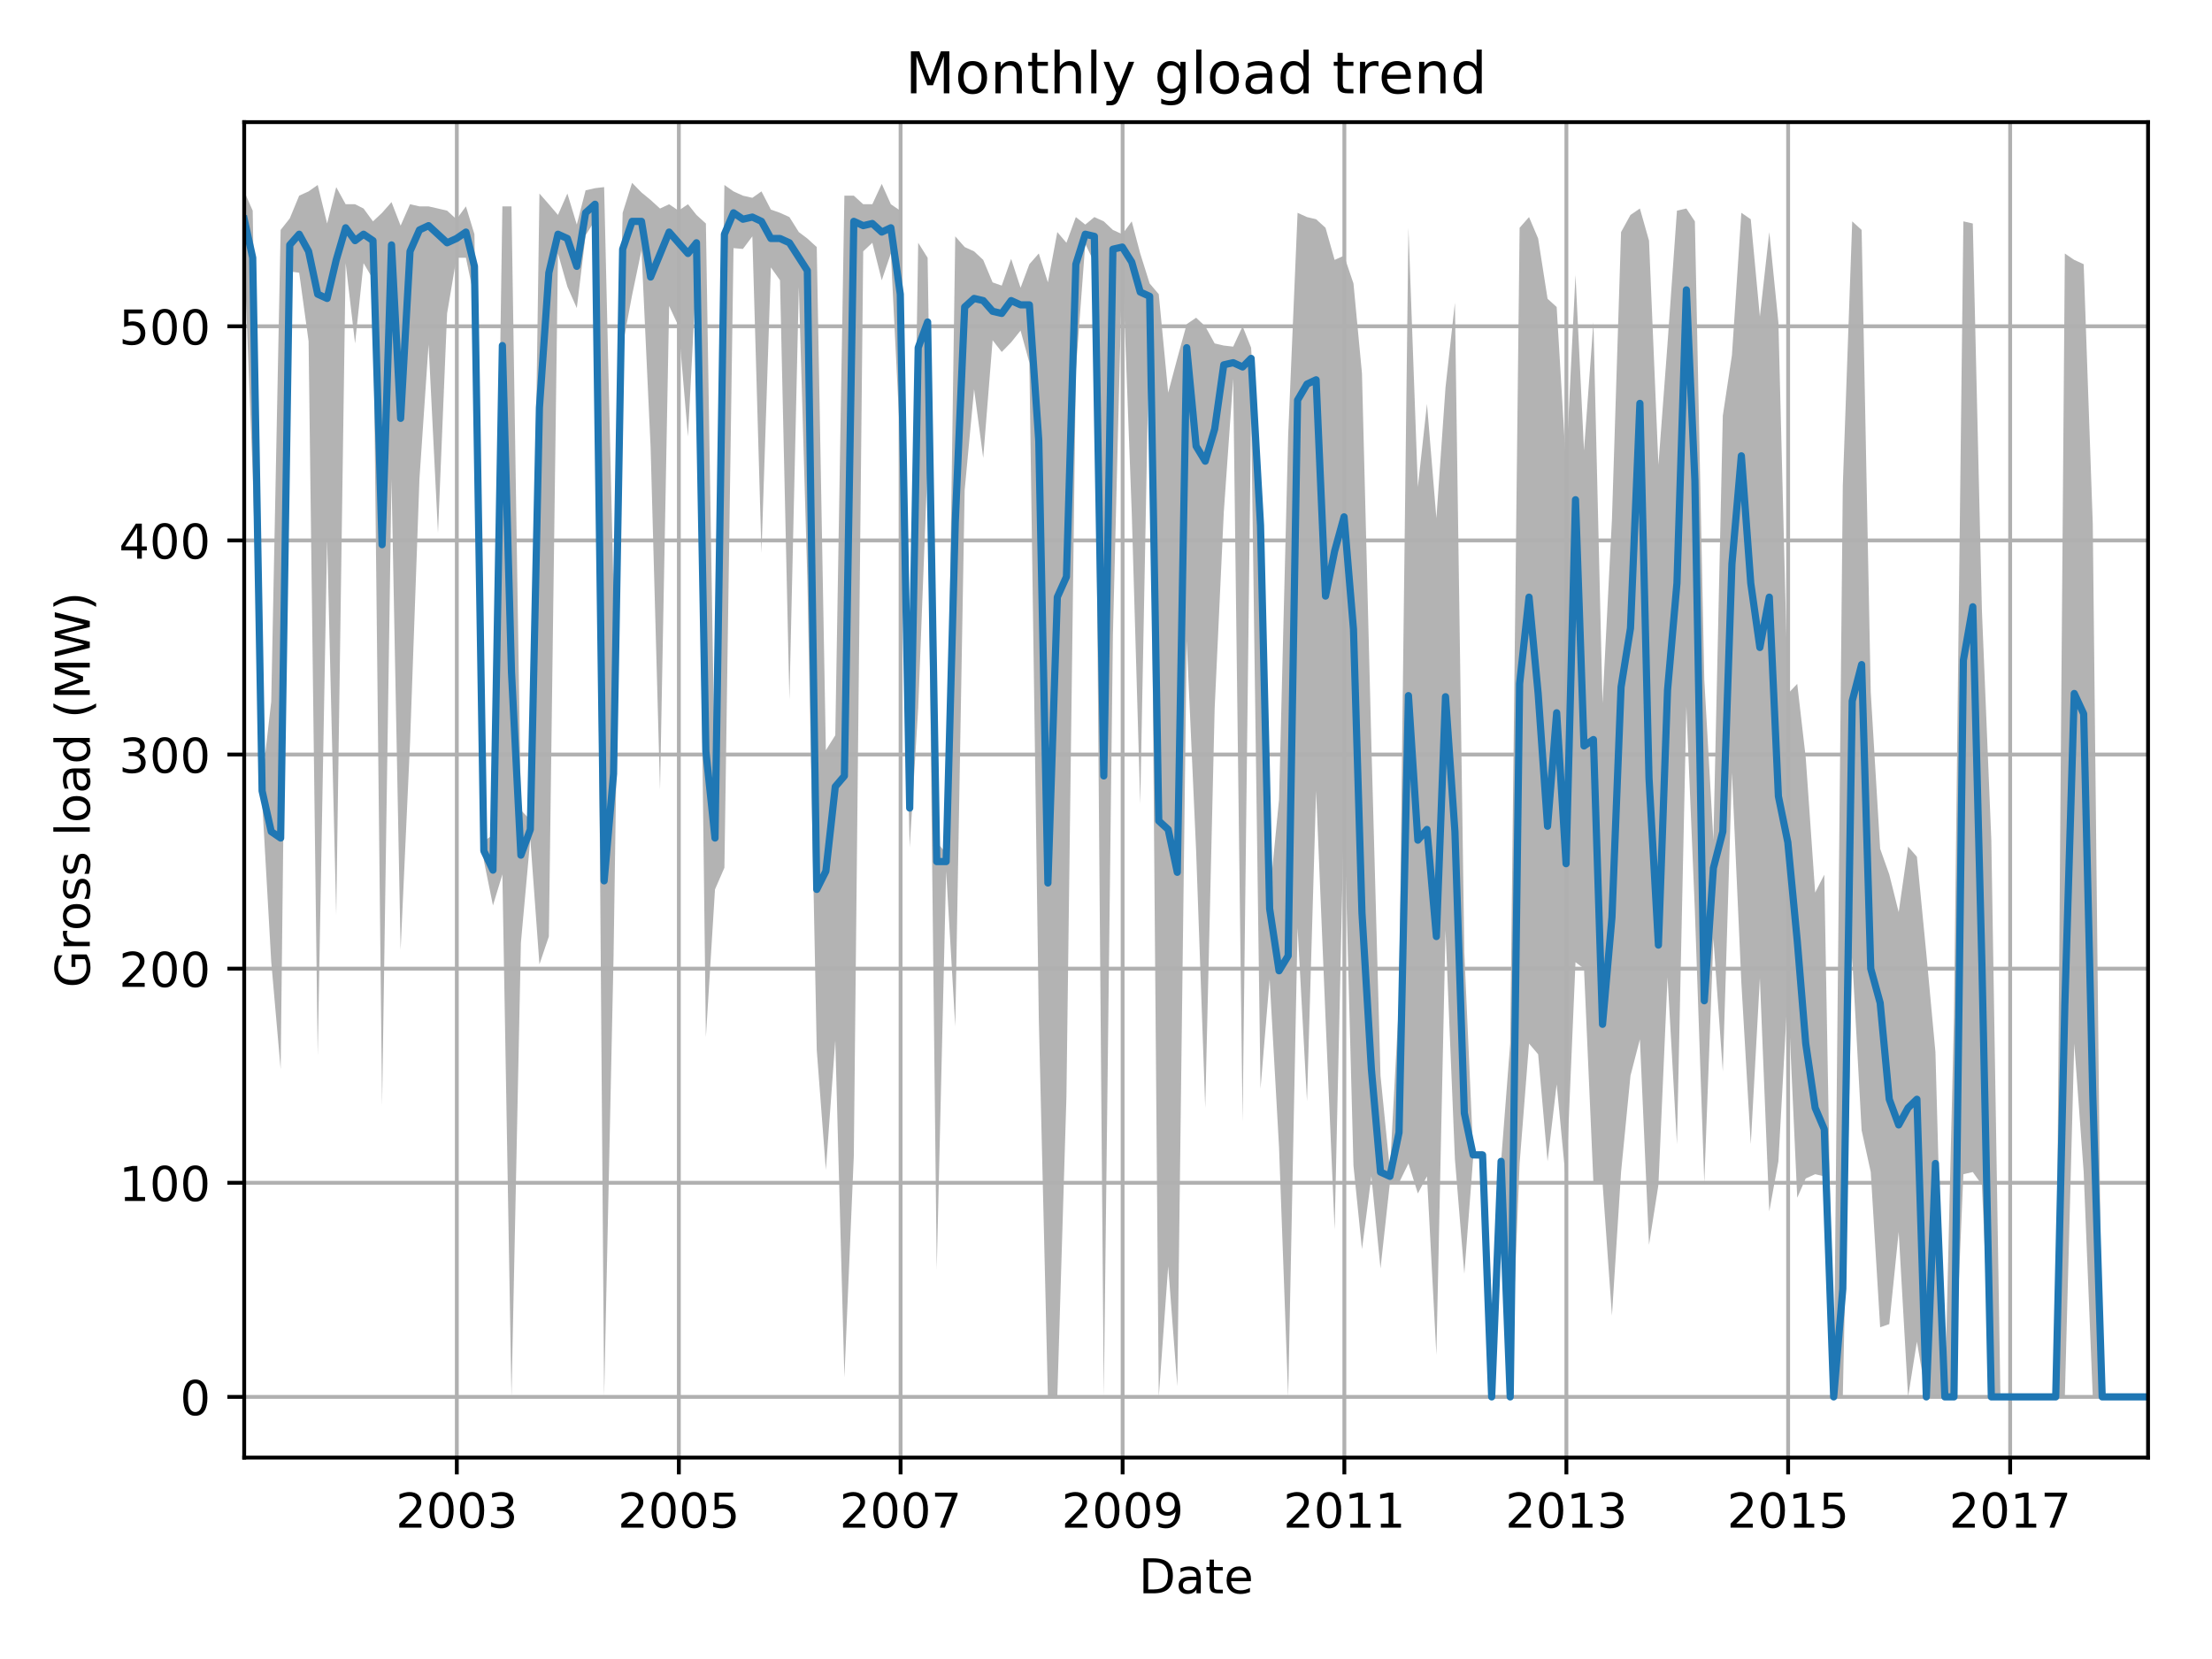 <?xml version="1.0" encoding="utf-8" standalone="no"?>
<!DOCTYPE svg PUBLIC "-//W3C//DTD SVG 1.1//EN"
  "http://www.w3.org/Graphics/SVG/1.1/DTD/svg11.dtd">
<!-- Created with matplotlib (http://matplotlib.org/) -->
<svg height="345.6pt" version="1.1" viewBox="0 0 460.8 345.6" width="460.8pt" xmlns="http://www.w3.org/2000/svg" xmlns:xlink="http://www.w3.org/1999/xlink">
 <defs>
  <style type="text/css">
*{stroke-linecap:butt;stroke-linejoin:round;}
  </style>
 </defs>
 <g id="figure_1">
  <g id="patch_1">
   <path d="M 0 345.6 
L 460.8 345.6 
L 460.8 0 
L 0 0 
z
" style="fill:none;"/>
  </g>
  <g id="axes_1">
   <g id="patch_2">
    <path d="M 50.87 303.64 
L 447.48 303.64 
L 447.48 25.44 
L 50.87 25.44 
z
" style="fill:none;"/>
   </g>
   <g id="PolyCollection_1">
    <path clip-path="url(#pc9d90a4bd7)" d="M 50.87 39.87 
L 50.87 53.028 
L 52.642 98.692 
L 54.603 166.77 
L 56.502 200.335 
L 58.463 222.749 
L 60.361 56.541 
L 62.323 56.819 
L 64.284 71.093 
L 66.183 219.85 
L 68.144 112.352 
L 70.042 190.634 
L 72.004 54.812 
L 73.966 71.539 
L 75.737 54.812 
L 77.699 58.158 
L 79.597 230.332 
L 81.559 99.863 
L 83.457 197.882 
L 85.418 154.727 
L 87.38 99.752 
L 89.278 71.762 
L 91.24 111.014 
L 93.138 65.294 
L 95.099 53.697 
L 97.061 53.697 
L 98.833 62.172 
L 100.794 179.26 
L 102.693 188.627 
L 104.654 182.159 
L 106.552 290.995 
L 108.514 196.377 
L 110.475 174.799 
L 112.374 200.893 
L 114.335 195.094 
L 116.233 52.805 
L 118.195 59.719 
L 120.157 64.179 
L 121.992 49.014 
L 123.953 45.891 
L 125.851 290.995 
L 127.813 199.332 
L 129.711 71.985 
L 131.673 61.503 
L 133.634 52.136 
L 135.532 93.172 
L 137.494 164.54 
L 139.392 63.733 
L 141.354 67.971 
L 143.315 90.942 
L 145.087 56.596 
L 147.049 216.059 
L 148.947 185.281 
L 150.908 180.765 
L 152.807 51.69 
L 154.768 51.857 
L 156.73 49.237 
L 158.628 115.196 
L 160.589 55.704 
L 162.488 58.381 
L 164.449 145.75 
L 166.411 59.719 
L 168.183 120.604 
L 170.144 218.735 
L 172.042 243.713 
L 174.004 216.728 
L 175.902 286.924 
L 177.864 240.814 
L 179.825 52.359 
L 181.723 50.575 
L 183.685 58.381 
L 185.583 52.805 
L 187.545 92.225 
L 189.506 176.528 
L 191.278 147.534 
L 193.24 96.518 
L 195.138 264.455 
L 197.099 181.49 
L 198.998 213.828 
L 200.959 102.093 
L 202.921 81.073 
L 204.819 95.403 
L 206.781 70.87 
L 208.679 73.323 
L 210.64 71.316 
L 212.602 68.863 
L 214.437 75.553 
L 216.398 212.044 
L 218.297 290.995 
L 220.258 290.995 
L 222.156 228.548 
L 224.118 77.115 
L 226.079 50.798 
L 227.978 54.756 
L 229.939 290.995 
L 231.838 132.369 
L 233.799 54.143 
L 235.761 106.777 
L 237.532 167.439 
L 239.494 65.071 
L 241.392 290.995 
L 243.354 263.786 
L 245.252 288.764 
L 247.213 133.484 
L 249.175 177.252 
L 251.073 230.778 
L 253.035 147.59 
L 254.933 106.777 
L 256.895 78.899 
L 258.856 233.677 
L 260.628 85.534 
L 262.589 226.764 
L 264.488 204.015 
L 266.449 239.03 
L 268.347 290.995 
L 270.309 193.254 
L 272.271 229.384 
L 274.169 164.763 
L 276.13 212.044 
L 278.029 256.147 
L 279.99 168.554 
L 281.952 242.821 
L 283.723 260.217 
L 285.685 245.052 
L 287.583 264.232 
L 289.545 246.39 
L 291.443 246.39 
L 293.404 242.375 
L 295.366 248.62 
L 297.264 245.052 
L 299.226 282.241 
L 301.124 193.756 
L 303.086 241.483 
L 305.047 265.347 
L 306.882 241.26 
L 308.844 241.427 
L 310.742 290.995 
L 312.703 241.929 
L 314.602 290.995 
L 316.563 242.375 
L 318.525 217.397 
L 320.423 219.627 
L 322.385 241.929 
L 324.283 225.872 
L 326.244 246.39 
L 328.206 200.447 
L 329.978 201.785 
L 331.939 246.39 
L 333.837 246.39 
L 335.799 274.045 
L 337.697 244.16 
L 339.659 224.087 
L 341.62 216.505 
L 343.519 259.325 
L 345.48 246.836 
L 347.378 203.569 
L 349.34 238.361 
L 351.301 147.2 
L 353.073 189.742 
L 355.035 246.39 
L 356.933 195.54 
L 358.894 223.195 
L 360.793 160.972 
L 362.754 204.684 
L 364.716 238.361 
L 366.614 203.792 
L 368.576 252.356 
L 370.474 241.929 
L 372.435 206.413 
L 374.397 249.512 
L 376.169 245.498 
L 378.13 244.606 
L 380.028 245.052 
L 381.99 290.995 
L 383.888 290.995 
L 385.85 199.555 
L 387.811 235.462 
L 389.71 244.16 
L 391.671 276.498 
L 393.569 275.829 
L 395.531 256.649 
L 397.492 290.995 
L 399.327 279.509 
L 401.289 290.995 
L 403.187 290.995 
L 405.149 290.995 
L 407.047 290.995 
L 409.009 244.606 
L 410.97 244.16 
L 412.868 246.836 
L 414.83 290.995 
L 416.728 290.995 
L 418.69 290.995 
L 420.651 290.995 
L 422.423 290.995 
L 424.384 290.995 
L 426.283 290.995 
L 428.244 290.995 
L 430.143 290.995 
L 432.104 217.397 
L 434.066 244.16 
L 435.964 290.995 
L 437.925 290.995 
L 439.824 290.995 
L 441.785 290.995 
L 443.747 290.995 
L 445.518 290.995 
L 447.48 290.995 
L 447.48 290.995 
L 447.48 290.995 
L 445.518 290.995 
L 443.747 290.995 
L 441.785 290.995 
L 439.824 290.995 
L 437.925 290.995 
L 435.964 109.174 
L 434.066 55.035 
L 432.104 54.143 
L 430.143 52.805 
L 428.244 290.995 
L 426.283 290.995 
L 424.384 290.995 
L 422.423 290.995 
L 420.651 290.995 
L 418.69 290.995 
L 416.728 290.995 
L 414.83 175.022 
L 412.868 127.128 
L 410.97 46.56 
L 409.009 46.114 
L 407.047 212.044 
L 405.149 290.995 
L 403.187 219.181 
L 401.289 198.663 
L 399.327 178.479 
L 397.492 176.36 
L 395.531 190.02 
L 393.569 182.159 
L 391.671 176.806 
L 389.71 144.245 
L 387.811 47.899 
L 385.85 46.114 
L 383.888 101.201 
L 381.99 290.995 
L 380.028 182.215 
L 378.13 185.95 
L 376.169 157.849 
L 374.397 142.461 
L 372.435 144.524 
L 370.474 67.19 
L 368.576 48.345 
L 366.614 65.963 
L 364.716 45.668 
L 362.754 44.33 
L 360.793 73.992 
L 358.894 86.593 
L 356.933 175.022 
L 355.035 141.569 
L 353.073 46.114 
L 351.301 43.438 
L 349.34 43.884 
L 347.378 71.539 
L 345.48 96.852 
L 343.519 50.129 
L 341.62 43.438 
L 339.659 44.776 
L 337.697 48.345 
L 335.799 108.115 
L 333.837 146.475 
L 331.939 67.079 
L 329.978 93.841 
L 328.206 57.266 
L 326.244 96.964 
L 324.283 63.956 
L 322.385 62.228 
L 320.423 49.683 
L 318.525 45.222 
L 316.563 47.452 
L 314.602 217.397 
L 312.703 241.929 
L 310.742 290.995 
L 308.844 239.755 
L 306.882 239.922 
L 305.047 198.44 
L 303.086 63.064 
L 301.124 80.739 
L 299.226 107.948 
L 297.264 84.14 
L 295.366 101.424 
L 293.404 47.452 
L 291.443 208.476 
L 289.545 243.713 
L 287.583 224.087 
L 285.685 155.173 
L 283.723 77.784 
L 281.952 59.05 
L 279.99 53.251 
L 278.029 54.143 
L 276.13 47.452 
L 274.169 45.668 
L 272.271 45.222 
L 270.309 44.33 
L 268.347 90.719 
L 266.449 166.547 
L 264.488 186.619 
L 262.589 103.654 
L 260.628 72.431 
L 258.856 67.971 
L 256.895 72.208 
L 254.933 71.985 
L 253.035 71.539 
L 251.073 67.971 
L 249.175 66.186 
L 247.213 67.525 
L 245.252 74.661 
L 243.354 81.798 
L 241.392 61.28 
L 239.494 59.05 
L 237.532 52.805 
L 235.761 46.114 
L 233.799 48.791 
L 231.838 47.899 
L 229.939 46.114 
L 227.978 45.222 
L 226.079 46.783 
L 224.118 45.222 
L 222.156 50.575 
L 220.258 48.345 
L 218.297 58.827 
L 216.398 52.805 
L 214.437 55.035 
L 212.602 59.942 
L 210.64 53.92 
L 208.679 59.496 
L 206.781 58.827 
L 204.819 54.143 
L 202.921 52.359 
L 200.959 51.467 
L 198.998 49.237 
L 197.099 177.698 
L 195.138 175.468 
L 193.24 53.697 
L 191.278 50.575 
L 189.506 160.135 
L 187.545 43.884 
L 185.583 42.546 
L 183.685 38.308 
L 181.723 42.546 
L 179.825 42.546 
L 177.864 40.762 
L 175.902 40.762 
L 174.004 153.166 
L 172.042 156.288 
L 170.144 51.467 
L 168.183 49.683 
L 166.411 48.345 
L 164.449 45.222 
L 162.488 44.33 
L 160.589 43.661 
L 158.628 39.87 
L 156.73 41.208 
L 154.768 40.762 
L 152.807 39.87 
L 150.908 38.532 
L 148.947 163.871 
L 147.049 46.56 
L 145.087 44.776 
L 143.315 42.546 
L 141.354 43.884 
L 139.392 42.546 
L 137.494 43.438 
L 135.532 41.654 
L 133.634 40.093 
L 131.673 38.085 
L 129.711 44.33 
L 127.813 123.058 
L 125.851 38.978 
L 123.953 39.201 
L 121.992 39.647 
L 120.157 46.783 
L 118.195 40.316 
L 116.233 44.776 
L 114.335 42.546 
L 112.374 40.316 
L 110.475 170.785 
L 108.514 168.777 
L 106.552 42.992 
L 104.654 42.992 
L 102.693 173.907 
L 100.794 175.245 
L 98.833 48.791 
L 97.061 42.992 
L 95.099 45.668 
L 93.138 43.884 
L 91.24 43.438 
L 89.278 42.992 
L 87.38 42.992 
L 85.418 42.546 
L 83.457 47.006 
L 81.559 42.1 
L 79.597 44.33 
L 77.699 46.114 
L 75.737 43.438 
L 73.966 42.546 
L 72.004 42.546 
L 70.042 38.978 
L 68.144 46.56 
L 66.183 38.532 
L 64.284 39.87 
L 62.323 40.762 
L 60.361 45.501 
L 58.463 47.899 
L 56.502 146.141 
L 54.603 162.756 
L 52.642 43.884 
L 50.87 39.87 
z
" style="fill:#808080;fill-opacity:0.6;"/>
   </g>
   <g id="matplotlib.axis_1">
    <g id="xtick_1">
     <g id="line2d_1">
      <path clip-path="url(#pc9d90a4bd7)" d="M 95.163 303.64 
L 95.163 25.44 
" style="fill:none;stroke:#b0b0b0;stroke-linecap:square;stroke-width:0.8;"/>
     </g>
     <g id="line2d_2">
      <defs>
       <path d="M 0 0 
L 0 3.5 
" id="ma00756e752" style="stroke:#000000;stroke-width:0.8;"/>
      </defs>
      <g>
       <use style="stroke:#000000;stroke-width:0.8;" x="95.163" xlink:href="#ma00756e752" y="303.64"/>
      </g>
     </g>
     <g id="text_1">
      <!-- 2003 -->
      <defs>
       <path d="M 19.188 8.297 
L 53.609 8.297 
L 53.609 0 
L 7.328 0 
L 7.328 8.297 
Q 12.938 14.109 22.625 23.891 
Q 32.328 33.688 34.812 36.531 
Q 39.547 41.844 41.422 45.531 
Q 43.312 49.219 43.312 52.781 
Q 43.312 58.594 39.234 62.25 
Q 35.156 65.922 28.609 65.922 
Q 23.969 65.922 18.812 64.312 
Q 13.672 62.703 7.812 59.422 
L 7.812 69.391 
Q 13.766 71.781 18.938 73 
Q 24.125 74.219 28.422 74.219 
Q 39.75 74.219 46.484 68.547 
Q 53.219 62.891 53.219 53.422 
Q 53.219 48.922 51.531 44.891 
Q 49.859 40.875 45.406 35.406 
Q 44.188 33.984 37.641 27.219 
Q 31.109 20.453 19.188 8.297 
z
" id="DejaVuSans-32"/>
       <path d="M 31.781 66.406 
Q 24.172 66.406 20.328 58.906 
Q 16.5 51.422 16.5 36.375 
Q 16.5 21.391 20.328 13.891 
Q 24.172 6.391 31.781 6.391 
Q 39.453 6.391 43.281 13.891 
Q 47.125 21.391 47.125 36.375 
Q 47.125 51.422 43.281 58.906 
Q 39.453 66.406 31.781 66.406 
z
M 31.781 74.219 
Q 44.047 74.219 50.516 64.516 
Q 56.984 54.828 56.984 36.375 
Q 56.984 17.969 50.516 8.266 
Q 44.047 -1.422 31.781 -1.422 
Q 19.531 -1.422 13.062 8.266 
Q 6.594 17.969 6.594 36.375 
Q 6.594 54.828 13.062 64.516 
Q 19.531 74.219 31.781 74.219 
z
" id="DejaVuSans-30"/>
       <path d="M 40.578 39.312 
Q 47.656 37.797 51.625 33 
Q 55.609 28.219 55.609 21.188 
Q 55.609 10.406 48.188 4.484 
Q 40.766 -1.422 27.094 -1.422 
Q 22.516 -1.422 17.656 -0.516 
Q 12.797 0.391 7.625 2.203 
L 7.625 11.719 
Q 11.719 9.328 16.594 8.109 
Q 21.484 6.891 26.812 6.891 
Q 36.078 6.891 40.938 10.547 
Q 45.797 14.203 45.797 21.188 
Q 45.797 27.641 41.281 31.266 
Q 36.766 34.906 28.719 34.906 
L 20.219 34.906 
L 20.219 43.016 
L 29.109 43.016 
Q 36.375 43.016 40.234 45.922 
Q 44.094 48.828 44.094 54.297 
Q 44.094 59.906 40.109 62.906 
Q 36.141 65.922 28.719 65.922 
Q 24.656 65.922 20.016 65.031 
Q 15.375 64.156 9.812 62.312 
L 9.812 71.094 
Q 15.438 72.656 20.344 73.438 
Q 25.25 74.219 29.594 74.219 
Q 40.828 74.219 47.359 69.109 
Q 53.906 64.016 53.906 55.328 
Q 53.906 49.266 50.438 45.094 
Q 46.969 40.922 40.578 39.312 
z
" id="DejaVuSans-33"/>
      </defs>
      <g transform="translate(82.438 318.238)scale(0.1 -0.1)">
       <use xlink:href="#DejaVuSans-32"/>
       <use x="63.623" xlink:href="#DejaVuSans-30"/>
       <use x="127.246" xlink:href="#DejaVuSans-30"/>
       <use x="190.869" xlink:href="#DejaVuSans-33"/>
      </g>
     </g>
    </g>
    <g id="xtick_2">
     <g id="line2d_3">
      <path clip-path="url(#pc9d90a4bd7)" d="M 141.417 303.64 
L 141.417 25.44 
" style="fill:none;stroke:#b0b0b0;stroke-linecap:square;stroke-width:0.8;"/>
     </g>
     <g id="line2d_4">
      <g>
       <use style="stroke:#000000;stroke-width:0.8;" x="141.417" xlink:href="#ma00756e752" y="303.64"/>
      </g>
     </g>
     <g id="text_2">
      <!-- 2005 -->
      <defs>
       <path d="M 10.797 72.906 
L 49.516 72.906 
L 49.516 64.594 
L 19.828 64.594 
L 19.828 46.734 
Q 21.969 47.469 24.109 47.828 
Q 26.266 48.188 28.422 48.188 
Q 40.625 48.188 47.75 41.5 
Q 54.891 34.812 54.891 23.391 
Q 54.891 11.625 47.562 5.094 
Q 40.234 -1.422 26.906 -1.422 
Q 22.312 -1.422 17.547 -0.641 
Q 12.797 0.141 7.719 1.703 
L 7.719 11.625 
Q 12.109 9.234 16.797 8.062 
Q 21.484 6.891 26.703 6.891 
Q 35.156 6.891 40.078 11.328 
Q 45.016 15.766 45.016 23.391 
Q 45.016 31 40.078 35.438 
Q 35.156 39.891 26.703 39.891 
Q 22.75 39.891 18.812 39.016 
Q 14.891 38.141 10.797 36.281 
z
" id="DejaVuSans-35"/>
      </defs>
      <g transform="translate(128.692 318.238)scale(0.1 -0.1)">
       <use xlink:href="#DejaVuSans-32"/>
       <use x="63.623" xlink:href="#DejaVuSans-30"/>
       <use x="127.246" xlink:href="#DejaVuSans-30"/>
       <use x="190.869" xlink:href="#DejaVuSans-35"/>
      </g>
     </g>
    </g>
    <g id="xtick_3">
     <g id="line2d_5">
      <path clip-path="url(#pc9d90a4bd7)" d="M 187.608 303.64 
L 187.608 25.44 
" style="fill:none;stroke:#b0b0b0;stroke-linecap:square;stroke-width:0.8;"/>
     </g>
     <g id="line2d_6">
      <g>
       <use style="stroke:#000000;stroke-width:0.8;" x="187.608" xlink:href="#ma00756e752" y="303.64"/>
      </g>
     </g>
     <g id="text_3">
      <!-- 2007 -->
      <defs>
       <path d="M 8.203 72.906 
L 55.078 72.906 
L 55.078 68.703 
L 28.609 0 
L 18.312 0 
L 43.219 64.594 
L 8.203 64.594 
z
" id="DejaVuSans-37"/>
      </defs>
      <g transform="translate(174.883 318.238)scale(0.1 -0.1)">
       <use xlink:href="#DejaVuSans-32"/>
       <use x="63.623" xlink:href="#DejaVuSans-30"/>
       <use x="127.246" xlink:href="#DejaVuSans-30"/>
       <use x="190.869" xlink:href="#DejaVuSans-37"/>
      </g>
     </g>
    </g>
    <g id="xtick_4">
     <g id="line2d_7">
      <path clip-path="url(#pc9d90a4bd7)" d="M 233.862 303.64 
L 233.862 25.44 
" style="fill:none;stroke:#b0b0b0;stroke-linecap:square;stroke-width:0.8;"/>
     </g>
     <g id="line2d_8">
      <g>
       <use style="stroke:#000000;stroke-width:0.8;" x="233.862" xlink:href="#ma00756e752" y="303.64"/>
      </g>
     </g>
     <g id="text_4">
      <!-- 2009 -->
      <defs>
       <path d="M 10.984 1.516 
L 10.984 10.5 
Q 14.703 8.734 18.5 7.812 
Q 22.312 6.891 25.984 6.891 
Q 35.75 6.891 40.891 13.453 
Q 46.047 20.016 46.781 33.406 
Q 43.953 29.203 39.594 26.953 
Q 35.25 24.703 29.984 24.703 
Q 19.047 24.703 12.672 31.312 
Q 6.297 37.938 6.297 49.422 
Q 6.297 60.641 12.938 67.422 
Q 19.578 74.219 30.609 74.219 
Q 43.266 74.219 49.922 64.516 
Q 56.594 54.828 56.594 36.375 
Q 56.594 19.141 48.406 8.859 
Q 40.234 -1.422 26.422 -1.422 
Q 22.703 -1.422 18.891 -0.688 
Q 15.094 0.047 10.984 1.516 
z
M 30.609 32.422 
Q 37.25 32.422 41.125 36.953 
Q 45.016 41.5 45.016 49.422 
Q 45.016 57.281 41.125 61.844 
Q 37.25 66.406 30.609 66.406 
Q 23.969 66.406 20.094 61.844 
Q 16.219 57.281 16.219 49.422 
Q 16.219 41.5 20.094 36.953 
Q 23.969 32.422 30.609 32.422 
z
" id="DejaVuSans-39"/>
      </defs>
      <g transform="translate(221.137 318.238)scale(0.1 -0.1)">
       <use xlink:href="#DejaVuSans-32"/>
       <use x="63.623" xlink:href="#DejaVuSans-30"/>
       <use x="127.246" xlink:href="#DejaVuSans-30"/>
       <use x="190.869" xlink:href="#DejaVuSans-39"/>
      </g>
     </g>
    </g>
    <g id="xtick_5">
     <g id="line2d_9">
      <path clip-path="url(#pc9d90a4bd7)" d="M 280.053 303.64 
L 280.053 25.44 
" style="fill:none;stroke:#b0b0b0;stroke-linecap:square;stroke-width:0.8;"/>
     </g>
     <g id="line2d_10">
      <g>
       <use style="stroke:#000000;stroke-width:0.8;" x="280.053" xlink:href="#ma00756e752" y="303.64"/>
      </g>
     </g>
     <g id="text_5">
      <!-- 2011 -->
      <defs>
       <path d="M 12.406 8.297 
L 28.516 8.297 
L 28.516 63.922 
L 10.984 60.406 
L 10.984 69.391 
L 28.422 72.906 
L 38.281 72.906 
L 38.281 8.297 
L 54.391 8.297 
L 54.391 0 
L 12.406 0 
z
" id="DejaVuSans-31"/>
      </defs>
      <g transform="translate(267.328 318.238)scale(0.1 -0.1)">
       <use xlink:href="#DejaVuSans-32"/>
       <use x="63.623" xlink:href="#DejaVuSans-30"/>
       <use x="127.246" xlink:href="#DejaVuSans-31"/>
       <use x="190.869" xlink:href="#DejaVuSans-31"/>
      </g>
     </g>
    </g>
    <g id="xtick_6">
     <g id="line2d_11">
      <path clip-path="url(#pc9d90a4bd7)" d="M 326.308 303.64 
L 326.308 25.44 
" style="fill:none;stroke:#b0b0b0;stroke-linecap:square;stroke-width:0.8;"/>
     </g>
     <g id="line2d_12">
      <g>
       <use style="stroke:#000000;stroke-width:0.8;" x="326.308" xlink:href="#ma00756e752" y="303.64"/>
      </g>
     </g>
     <g id="text_6">
      <!-- 2013 -->
      <g transform="translate(313.583 318.238)scale(0.1 -0.1)">
       <use xlink:href="#DejaVuSans-32"/>
       <use x="63.623" xlink:href="#DejaVuSans-30"/>
       <use x="127.246" xlink:href="#DejaVuSans-31"/>
       <use x="190.869" xlink:href="#DejaVuSans-33"/>
      </g>
     </g>
    </g>
    <g id="xtick_7">
     <g id="line2d_13">
      <path clip-path="url(#pc9d90a4bd7)" d="M 372.499 303.64 
L 372.499 25.44 
" style="fill:none;stroke:#b0b0b0;stroke-linecap:square;stroke-width:0.8;"/>
     </g>
     <g id="line2d_14">
      <g>
       <use style="stroke:#000000;stroke-width:0.8;" x="372.499" xlink:href="#ma00756e752" y="303.64"/>
      </g>
     </g>
     <g id="text_7">
      <!-- 2015 -->
      <g transform="translate(359.774 318.238)scale(0.1 -0.1)">
       <use xlink:href="#DejaVuSans-32"/>
       <use x="63.623" xlink:href="#DejaVuSans-30"/>
       <use x="127.246" xlink:href="#DejaVuSans-31"/>
       <use x="190.869" xlink:href="#DejaVuSans-35"/>
      </g>
     </g>
    </g>
    <g id="xtick_8">
     <g id="line2d_15">
      <path clip-path="url(#pc9d90a4bd7)" d="M 418.753 303.64 
L 418.753 25.44 
" style="fill:none;stroke:#b0b0b0;stroke-linecap:square;stroke-width:0.8;"/>
     </g>
     <g id="line2d_16">
      <g>
       <use style="stroke:#000000;stroke-width:0.8;" x="418.753" xlink:href="#ma00756e752" y="303.64"/>
      </g>
     </g>
     <g id="text_8">
      <!-- 2017 -->
      <g transform="translate(406.028 318.238)scale(0.1 -0.1)">
       <use xlink:href="#DejaVuSans-32"/>
       <use x="63.623" xlink:href="#DejaVuSans-30"/>
       <use x="127.246" xlink:href="#DejaVuSans-31"/>
       <use x="190.869" xlink:href="#DejaVuSans-37"/>
      </g>
     </g>
    </g>
    <g id="text_9">
     <!-- Date -->
     <defs>
      <path d="M 19.672 64.797 
L 19.672 8.109 
L 31.594 8.109 
Q 46.688 8.109 53.688 14.938 
Q 60.688 21.781 60.688 36.531 
Q 60.688 51.172 53.688 57.984 
Q 46.688 64.797 31.594 64.797 
z
M 9.812 72.906 
L 30.078 72.906 
Q 51.266 72.906 61.172 64.094 
Q 71.094 55.281 71.094 36.531 
Q 71.094 17.672 61.125 8.828 
Q 51.172 0 30.078 0 
L 9.812 0 
z
" id="DejaVuSans-44"/>
      <path d="M 34.281 27.484 
Q 23.391 27.484 19.188 25 
Q 14.984 22.516 14.984 16.5 
Q 14.984 11.719 18.141 8.906 
Q 21.297 6.109 26.703 6.109 
Q 34.188 6.109 38.703 11.406 
Q 43.219 16.703 43.219 25.484 
L 43.219 27.484 
z
M 52.203 31.203 
L 52.203 0 
L 43.219 0 
L 43.219 8.297 
Q 40.141 3.328 35.547 0.953 
Q 30.953 -1.422 24.312 -1.422 
Q 15.922 -1.422 10.953 3.297 
Q 6 8.016 6 15.922 
Q 6 25.141 12.172 29.828 
Q 18.359 34.516 30.609 34.516 
L 43.219 34.516 
L 43.219 35.406 
Q 43.219 41.609 39.141 45 
Q 35.062 48.391 27.688 48.391 
Q 23 48.391 18.547 47.266 
Q 14.109 46.141 10.016 43.891 
L 10.016 52.203 
Q 14.938 54.109 19.578 55.047 
Q 24.219 56 28.609 56 
Q 40.484 56 46.344 49.844 
Q 52.203 43.703 52.203 31.203 
z
" id="DejaVuSans-61"/>
      <path d="M 18.312 70.219 
L 18.312 54.688 
L 36.812 54.688 
L 36.812 47.703 
L 18.312 47.703 
L 18.312 18.016 
Q 18.312 11.328 20.141 9.422 
Q 21.969 7.516 27.594 7.516 
L 36.812 7.516 
L 36.812 0 
L 27.594 0 
Q 17.188 0 13.234 3.875 
Q 9.281 7.766 9.281 18.016 
L 9.281 47.703 
L 2.688 47.703 
L 2.688 54.688 
L 9.281 54.688 
L 9.281 70.219 
z
" id="DejaVuSans-74"/>
      <path d="M 56.203 29.594 
L 56.203 25.203 
L 14.891 25.203 
Q 15.484 15.922 20.484 11.062 
Q 25.484 6.203 34.422 6.203 
Q 39.594 6.203 44.453 7.469 
Q 49.312 8.734 54.109 11.281 
L 54.109 2.781 
Q 49.266 0.734 44.188 -0.344 
Q 39.109 -1.422 33.891 -1.422 
Q 20.797 -1.422 13.156 6.188 
Q 5.516 13.812 5.516 26.812 
Q 5.516 40.234 12.766 48.109 
Q 20.016 56 32.328 56 
Q 43.359 56 49.781 48.891 
Q 56.203 41.797 56.203 29.594 
z
M 47.219 32.234 
Q 47.125 39.594 43.094 43.984 
Q 39.062 48.391 32.422 48.391 
Q 24.906 48.391 20.391 44.141 
Q 15.875 39.891 15.188 32.172 
z
" id="DejaVuSans-65"/>
     </defs>
     <g transform="translate(237.224 331.917)scale(0.1 -0.1)">
      <use xlink:href="#DejaVuSans-44"/>
      <use x="77.002" xlink:href="#DejaVuSans-61"/>
      <use x="138.281" xlink:href="#DejaVuSans-74"/>
      <use x="177.49" xlink:href="#DejaVuSans-65"/>
     </g>
    </g>
   </g>
   <g id="matplotlib.axis_2">
    <g id="ytick_1">
     <g id="line2d_17">
      <path clip-path="url(#pc9d90a4bd7)" d="M 50.87 290.995 
L 447.48 290.995 
" style="fill:none;stroke:#b0b0b0;stroke-linecap:square;stroke-width:0.8;"/>
     </g>
     <g id="line2d_18">
      <defs>
       <path d="M 0 0 
L -3.5 0 
" id="me91d7f6cb4" style="stroke:#000000;stroke-width:0.8;"/>
      </defs>
      <g>
       <use style="stroke:#000000;stroke-width:0.8;" x="50.87" xlink:href="#me91d7f6cb4" y="290.995"/>
      </g>
     </g>
     <g id="text_10">
      <!-- 0 -->
      <g transform="translate(37.508 294.794)scale(0.1 -0.1)">
       <use xlink:href="#DejaVuSans-30"/>
      </g>
     </g>
    </g>
    <g id="ytick_2">
     <g id="line2d_19">
      <path clip-path="url(#pc9d90a4bd7)" d="M 50.87 246.39 
L 447.48 246.39 
" style="fill:none;stroke:#b0b0b0;stroke-linecap:square;stroke-width:0.8;"/>
     </g>
     <g id="line2d_20">
      <g>
       <use style="stroke:#000000;stroke-width:0.8;" x="50.87" xlink:href="#me91d7f6cb4" y="246.39"/>
      </g>
     </g>
     <g id="text_11">
      <!-- 100 -->
      <g transform="translate(24.782 250.189)scale(0.1 -0.1)">
       <use xlink:href="#DejaVuSans-31"/>
       <use x="63.623" xlink:href="#DejaVuSans-30"/>
       <use x="127.246" xlink:href="#DejaVuSans-30"/>
      </g>
     </g>
    </g>
    <g id="ytick_3">
     <g id="line2d_21">
      <path clip-path="url(#pc9d90a4bd7)" d="M 50.87 201.785 
L 447.48 201.785 
" style="fill:none;stroke:#b0b0b0;stroke-linecap:square;stroke-width:0.8;"/>
     </g>
     <g id="line2d_22">
      <g>
       <use style="stroke:#000000;stroke-width:0.8;" x="50.87" xlink:href="#me91d7f6cb4" y="201.785"/>
      </g>
     </g>
     <g id="text_12">
      <!-- 200 -->
      <g transform="translate(24.782 205.584)scale(0.1 -0.1)">
       <use xlink:href="#DejaVuSans-32"/>
       <use x="63.623" xlink:href="#DejaVuSans-30"/>
       <use x="127.246" xlink:href="#DejaVuSans-30"/>
      </g>
     </g>
    </g>
    <g id="ytick_4">
     <g id="line2d_23">
      <path clip-path="url(#pc9d90a4bd7)" d="M 50.87 157.18 
L 447.48 157.18 
" style="fill:none;stroke:#b0b0b0;stroke-linecap:square;stroke-width:0.8;"/>
     </g>
     <g id="line2d_24">
      <g>
       <use style="stroke:#000000;stroke-width:0.8;" x="50.87" xlink:href="#me91d7f6cb4" y="157.18"/>
      </g>
     </g>
     <g id="text_13">
      <!-- 300 -->
      <g transform="translate(24.782 160.979)scale(0.1 -0.1)">
       <use xlink:href="#DejaVuSans-33"/>
       <use x="63.623" xlink:href="#DejaVuSans-30"/>
       <use x="127.246" xlink:href="#DejaVuSans-30"/>
      </g>
     </g>
    </g>
    <g id="ytick_5">
     <g id="line2d_25">
      <path clip-path="url(#pc9d90a4bd7)" d="M 50.87 112.575 
L 447.48 112.575 
" style="fill:none;stroke:#b0b0b0;stroke-linecap:square;stroke-width:0.8;"/>
     </g>
     <g id="line2d_26">
      <g>
       <use style="stroke:#000000;stroke-width:0.8;" x="50.87" xlink:href="#me91d7f6cb4" y="112.575"/>
      </g>
     </g>
     <g id="text_14">
      <!-- 400 -->
      <defs>
       <path d="M 37.797 64.312 
L 12.891 25.391 
L 37.797 25.391 
z
M 35.203 72.906 
L 47.609 72.906 
L 47.609 25.391 
L 58.016 25.391 
L 58.016 17.188 
L 47.609 17.188 
L 47.609 0 
L 37.797 0 
L 37.797 17.188 
L 4.891 17.188 
L 4.891 26.703 
z
" id="DejaVuSans-34"/>
      </defs>
      <g transform="translate(24.782 116.375)scale(0.1 -0.1)">
       <use xlink:href="#DejaVuSans-34"/>
       <use x="63.623" xlink:href="#DejaVuSans-30"/>
       <use x="127.246" xlink:href="#DejaVuSans-30"/>
      </g>
     </g>
    </g>
    <g id="ytick_6">
     <g id="line2d_27">
      <path clip-path="url(#pc9d90a4bd7)" d="M 50.87 67.971 
L 447.48 67.971 
" style="fill:none;stroke:#b0b0b0;stroke-linecap:square;stroke-width:0.8;"/>
     </g>
     <g id="line2d_28">
      <g>
       <use style="stroke:#000000;stroke-width:0.8;" x="50.87" xlink:href="#me91d7f6cb4" y="67.971"/>
      </g>
     </g>
     <g id="text_15">
      <!-- 500 -->
      <g transform="translate(24.782 71.77)scale(0.1 -0.1)">
       <use xlink:href="#DejaVuSans-35"/>
       <use x="63.623" xlink:href="#DejaVuSans-30"/>
       <use x="127.246" xlink:href="#DejaVuSans-30"/>
      </g>
     </g>
    </g>
    <g id="text_16">
     <!-- Gross load (MW) -->
     <defs>
      <path d="M 59.516 10.406 
L 59.516 29.984 
L 43.406 29.984 
L 43.406 38.094 
L 69.281 38.094 
L 69.281 6.781 
Q 63.578 2.734 56.688 0.656 
Q 49.812 -1.422 42 -1.422 
Q 24.906 -1.422 15.25 8.562 
Q 5.609 18.562 5.609 36.375 
Q 5.609 54.25 15.25 64.234 
Q 24.906 74.219 42 74.219 
Q 49.125 74.219 55.547 72.453 
Q 61.969 70.703 67.391 67.281 
L 67.391 56.781 
Q 61.922 61.422 55.766 63.766 
Q 49.609 66.109 42.828 66.109 
Q 29.438 66.109 22.719 58.641 
Q 16.016 51.172 16.016 36.375 
Q 16.016 21.625 22.719 14.156 
Q 29.438 6.688 42.828 6.688 
Q 48.047 6.688 52.141 7.594 
Q 56.25 8.5 59.516 10.406 
z
" id="DejaVuSans-47"/>
      <path d="M 41.109 46.297 
Q 39.594 47.172 37.812 47.578 
Q 36.031 48 33.891 48 
Q 26.266 48 22.188 43.047 
Q 18.109 38.094 18.109 28.812 
L 18.109 0 
L 9.078 0 
L 9.078 54.688 
L 18.109 54.688 
L 18.109 46.188 
Q 20.953 51.172 25.484 53.578 
Q 30.031 56 36.531 56 
Q 37.453 56 38.578 55.875 
Q 39.703 55.766 41.062 55.516 
z
" id="DejaVuSans-72"/>
      <path d="M 30.609 48.391 
Q 23.391 48.391 19.188 42.75 
Q 14.984 37.109 14.984 27.297 
Q 14.984 17.484 19.156 11.844 
Q 23.344 6.203 30.609 6.203 
Q 37.797 6.203 41.984 11.859 
Q 46.188 17.531 46.188 27.297 
Q 46.188 37.016 41.984 42.703 
Q 37.797 48.391 30.609 48.391 
z
M 30.609 56 
Q 42.328 56 49.016 48.375 
Q 55.719 40.766 55.719 27.297 
Q 55.719 13.875 49.016 6.219 
Q 42.328 -1.422 30.609 -1.422 
Q 18.844 -1.422 12.172 6.219 
Q 5.516 13.875 5.516 27.297 
Q 5.516 40.766 12.172 48.375 
Q 18.844 56 30.609 56 
z
" id="DejaVuSans-6f"/>
      <path d="M 44.281 53.078 
L 44.281 44.578 
Q 40.484 46.531 36.375 47.5 
Q 32.281 48.484 27.875 48.484 
Q 21.188 48.484 17.844 46.438 
Q 14.5 44.391 14.5 40.281 
Q 14.5 37.156 16.891 35.375 
Q 19.281 33.594 26.516 31.984 
L 29.594 31.297 
Q 39.156 29.25 43.188 25.516 
Q 47.219 21.781 47.219 15.094 
Q 47.219 7.469 41.188 3.016 
Q 35.156 -1.422 24.609 -1.422 
Q 20.219 -1.422 15.453 -0.562 
Q 10.688 0.297 5.422 2 
L 5.422 11.281 
Q 10.406 8.688 15.234 7.391 
Q 20.062 6.109 24.812 6.109 
Q 31.156 6.109 34.562 8.281 
Q 37.984 10.453 37.984 14.406 
Q 37.984 18.062 35.516 20.016 
Q 33.062 21.969 24.703 23.781 
L 21.578 24.516 
Q 13.234 26.266 9.516 29.906 
Q 5.812 33.547 5.812 39.891 
Q 5.812 47.609 11.281 51.797 
Q 16.75 56 26.812 56 
Q 31.781 56 36.172 55.266 
Q 40.578 54.547 44.281 53.078 
z
" id="DejaVuSans-73"/>
      <path id="DejaVuSans-20"/>
      <path d="M 9.422 75.984 
L 18.406 75.984 
L 18.406 0 
L 9.422 0 
z
" id="DejaVuSans-6c"/>
      <path d="M 45.406 46.391 
L 45.406 75.984 
L 54.391 75.984 
L 54.391 0 
L 45.406 0 
L 45.406 8.203 
Q 42.578 3.328 38.25 0.953 
Q 33.938 -1.422 27.875 -1.422 
Q 17.969 -1.422 11.734 6.484 
Q 5.516 14.406 5.516 27.297 
Q 5.516 40.188 11.734 48.094 
Q 17.969 56 27.875 56 
Q 33.938 56 38.25 53.625 
Q 42.578 51.266 45.406 46.391 
z
M 14.797 27.297 
Q 14.797 17.391 18.875 11.75 
Q 22.953 6.109 30.078 6.109 
Q 37.203 6.109 41.297 11.75 
Q 45.406 17.391 45.406 27.297 
Q 45.406 37.203 41.297 42.844 
Q 37.203 48.484 30.078 48.484 
Q 22.953 48.484 18.875 42.844 
Q 14.797 37.203 14.797 27.297 
z
" id="DejaVuSans-64"/>
      <path d="M 31 75.875 
Q 24.469 64.656 21.281 53.656 
Q 18.109 42.672 18.109 31.391 
Q 18.109 20.125 21.312 9.062 
Q 24.516 -2 31 -13.188 
L 23.188 -13.188 
Q 15.875 -1.703 12.234 9.375 
Q 8.594 20.453 8.594 31.391 
Q 8.594 42.281 12.203 53.312 
Q 15.828 64.359 23.188 75.875 
z
" id="DejaVuSans-28"/>
      <path d="M 9.812 72.906 
L 24.516 72.906 
L 43.109 23.297 
L 61.812 72.906 
L 76.516 72.906 
L 76.516 0 
L 66.891 0 
L 66.891 64.016 
L 48.094 14.016 
L 38.188 14.016 
L 19.391 64.016 
L 19.391 0 
L 9.812 0 
z
" id="DejaVuSans-4d"/>
      <path d="M 3.328 72.906 
L 13.281 72.906 
L 28.609 11.281 
L 43.891 72.906 
L 54.984 72.906 
L 70.312 11.281 
L 85.594 72.906 
L 95.609 72.906 
L 77.297 0 
L 64.891 0 
L 49.516 63.281 
L 33.984 0 
L 21.578 0 
z
" id="DejaVuSans-57"/>
      <path d="M 8.016 75.875 
L 15.828 75.875 
Q 23.141 64.359 26.781 53.312 
Q 30.422 42.281 30.422 31.391 
Q 30.422 20.453 26.781 9.375 
Q 23.141 -1.703 15.828 -13.188 
L 8.016 -13.188 
Q 14.5 -2 17.703 9.062 
Q 20.906 20.125 20.906 31.391 
Q 20.906 42.672 17.703 53.656 
Q 14.5 64.656 8.016 75.875 
z
" id="DejaVuSans-29"/>
     </defs>
     <g transform="translate(18.703 205.761)rotate(-90)scale(0.1 -0.1)">
      <use xlink:href="#DejaVuSans-47"/>
      <use x="77.49" xlink:href="#DejaVuSans-72"/>
      <use x="118.572" xlink:href="#DejaVuSans-6f"/>
      <use x="179.754" xlink:href="#DejaVuSans-73"/>
      <use x="231.854" xlink:href="#DejaVuSans-73"/>
      <use x="283.953" xlink:href="#DejaVuSans-20"/>
      <use x="315.74" xlink:href="#DejaVuSans-6c"/>
      <use x="343.523" xlink:href="#DejaVuSans-6f"/>
      <use x="404.705" xlink:href="#DejaVuSans-61"/>
      <use x="465.984" xlink:href="#DejaVuSans-64"/>
      <use x="529.461" xlink:href="#DejaVuSans-20"/>
      <use x="561.248" xlink:href="#DejaVuSans-28"/>
      <use x="600.262" xlink:href="#DejaVuSans-4d"/>
      <use x="686.541" xlink:href="#DejaVuSans-57"/>
      <use x="785.418" xlink:href="#DejaVuSans-29"/>
     </g>
    </g>
   </g>
   <g id="line2d_29">
    <path clip-path="url(#pc9d90a4bd7)" d="M 50.87 45.668 
L 52.642 53.697 
L 54.603 164.763 
L 56.502 173.238 
L 58.463 174.576 
L 60.361 51.021 
L 62.323 48.791 
L 64.284 52.359 
L 66.183 61.28 
L 68.144 62.172 
L 70.042 54.143 
L 72.004 47.452 
L 73.966 50.129 
L 75.737 48.791 
L 77.699 50.129 
L 79.597 113.468 
L 81.559 51.021 
L 83.457 87.151 
L 85.418 52.359 
L 87.38 47.899 
L 89.278 47.006 
L 93.138 50.575 
L 95.099 49.683 
L 97.061 48.345 
L 98.833 55.481 
L 100.794 177.252 
L 102.693 181.267 
L 104.654 71.985 
L 106.552 140.007 
L 108.514 178.144 
L 110.475 172.792 
L 112.374 84.92 
L 114.335 56.819 
L 116.233 48.791 
L 118.195 49.683 
L 120.157 55.481 
L 121.992 44.33 
L 123.953 42.546 
L 125.851 183.497 
L 127.813 161.195 
L 129.711 51.913 
L 131.673 46.114 
L 133.634 46.114 
L 135.532 57.712 
L 139.392 48.345 
L 143.315 52.805 
L 145.087 50.575 
L 147.049 156.511 
L 148.947 174.576 
L 150.908 48.791 
L 152.807 44.33 
L 154.768 45.668 
L 156.73 45.222 
L 158.628 46.114 
L 160.589 49.683 
L 162.488 49.683 
L 164.449 50.575 
L 168.183 56.373 
L 170.144 185.281 
L 172.042 181.49 
L 174.004 163.871 
L 175.902 161.641 
L 177.864 46.114 
L 179.825 47.006 
L 181.723 46.56 
L 183.685 48.345 
L 185.583 47.452 
L 187.545 61.28 
L 189.506 168.331 
L 191.278 72.431 
L 193.24 67.079 
L 195.138 179.483 
L 197.099 179.483 
L 198.998 108.784 
L 200.959 63.956 
L 202.921 62.172 
L 204.819 62.618 
L 206.781 64.848 
L 208.679 65.294 
L 210.64 62.618 
L 212.602 63.51 
L 214.437 63.51 
L 216.398 91.834 
L 218.297 183.943 
L 220.258 124.396 
L 222.156 120.158 
L 224.118 55.035 
L 226.079 48.791 
L 227.978 49.237 
L 229.939 161.641 
L 231.838 51.913 
L 233.799 51.467 
L 235.761 54.589 
L 237.532 60.834 
L 239.494 61.726 
L 241.392 171.008 
L 243.354 172.792 
L 245.252 181.713 
L 247.213 72.431 
L 249.175 92.949 
L 251.073 96.072 
L 253.035 89.381 
L 254.933 76 
L 256.895 75.553 
L 258.856 76.446 
L 260.628 74.661 
L 262.589 109.453 
L 264.488 189.296 
L 266.449 202.231 
L 268.347 199.109 
L 270.309 83.359 
L 272.271 80.014 
L 274.169 79.122 
L 276.13 124.173 
L 278.029 114.806 
L 279.99 107.669 
L 281.952 131.086 
L 283.723 190.188 
L 285.685 222.749 
L 287.583 244.16 
L 289.545 245.052 
L 291.443 235.908 
L 293.404 144.914 
L 295.366 175.022 
L 297.264 172.792 
L 299.226 195.094 
L 301.124 145.137 
L 303.086 173.238 
L 305.047 231.893 
L 306.882 240.591 
L 308.844 240.591 
L 310.742 290.995 
L 312.703 241.929 
L 314.602 290.995 
L 316.563 142.461 
L 318.525 124.396 
L 320.423 144.468 
L 322.385 172.123 
L 324.283 148.482 
L 326.244 179.929 
L 328.206 104.101 
L 329.978 155.396 
L 331.939 154.058 
L 333.837 213.382 
L 335.799 191.08 
L 337.697 143.13 
L 339.659 130.863 
L 341.62 84.028 
L 343.519 162.087 
L 345.48 196.878 
L 347.378 143.799 
L 349.34 121.496 
L 351.301 60.388 
L 353.073 100.086 
L 355.035 208.476 
L 356.933 180.821 
L 358.894 173.238 
L 360.793 117.482 
L 362.754 94.957 
L 364.716 121.496 
L 366.614 134.878 
L 368.576 124.396 
L 370.474 165.878 
L 372.435 175.468 
L 374.397 195.986 
L 376.169 217.397 
L 378.13 230.778 
L 380.028 235.239 
L 381.99 290.995 
L 383.888 268.469 
L 385.85 146.029 
L 387.811 138.446 
L 389.71 201.785 
L 391.671 208.922 
L 393.569 228.994 
L 395.531 234.346 
L 397.492 230.778 
L 399.327 228.994 
L 401.289 290.995 
L 403.187 242.375 
L 405.149 290.995 
L 407.047 290.995 
L 409.009 137.554 
L 410.97 126.403 
L 412.868 200.893 
L 414.83 290.995 
L 428.244 290.995 
L 430.143 209.368 
L 432.104 144.468 
L 434.066 148.705 
L 435.964 228.102 
L 437.925 290.995 
L 447.48 290.995 
L 447.48 290.995 
" style="fill:none;stroke:#1f77b4;stroke-linecap:square;stroke-width:1.5;"/>
   </g>
   <g id="patch_3">
    <path d="M 50.87 303.64 
L 50.87 25.44 
" style="fill:none;stroke:#000000;stroke-linecap:square;stroke-linejoin:miter;stroke-width:0.8;"/>
   </g>
   <g id="patch_4">
    <path d="M 447.48 303.64 
L 447.48 25.44 
" style="fill:none;stroke:#000000;stroke-linecap:square;stroke-linejoin:miter;stroke-width:0.8;"/>
   </g>
   <g id="patch_5">
    <path d="M 50.87 303.64 
L 447.48 303.64 
" style="fill:none;stroke:#000000;stroke-linecap:square;stroke-linejoin:miter;stroke-width:0.8;"/>
   </g>
   <g id="patch_6">
    <path d="M 50.87 25.44 
L 447.48 25.44 
" style="fill:none;stroke:#000000;stroke-linecap:square;stroke-linejoin:miter;stroke-width:0.8;"/>
   </g>
   <g id="text_17">
    <!-- Monthly gload trend -->
    <defs>
     <path d="M 54.891 33.016 
L 54.891 0 
L 45.906 0 
L 45.906 32.719 
Q 45.906 40.484 42.875 44.328 
Q 39.844 48.188 33.797 48.188 
Q 26.516 48.188 22.312 43.547 
Q 18.109 38.922 18.109 30.906 
L 18.109 0 
L 9.078 0 
L 9.078 54.688 
L 18.109 54.688 
L 18.109 46.188 
Q 21.344 51.125 25.703 53.562 
Q 30.078 56 35.797 56 
Q 45.219 56 50.047 50.172 
Q 54.891 44.344 54.891 33.016 
z
" id="DejaVuSans-6e"/>
     <path d="M 54.891 33.016 
L 54.891 0 
L 45.906 0 
L 45.906 32.719 
Q 45.906 40.484 42.875 44.328 
Q 39.844 48.188 33.797 48.188 
Q 26.516 48.188 22.312 43.547 
Q 18.109 38.922 18.109 30.906 
L 18.109 0 
L 9.078 0 
L 9.078 75.984 
L 18.109 75.984 
L 18.109 46.188 
Q 21.344 51.125 25.703 53.562 
Q 30.078 56 35.797 56 
Q 45.219 56 50.047 50.172 
Q 54.891 44.344 54.891 33.016 
z
" id="DejaVuSans-68"/>
     <path d="M 32.172 -5.078 
Q 28.375 -14.844 24.75 -17.812 
Q 21.141 -20.797 15.094 -20.797 
L 7.906 -20.797 
L 7.906 -13.281 
L 13.188 -13.281 
Q 16.891 -13.281 18.938 -11.516 
Q 21 -9.766 23.484 -3.219 
L 25.094 0.875 
L 2.984 54.688 
L 12.5 54.688 
L 29.594 11.922 
L 46.688 54.688 
L 56.203 54.688 
z
" id="DejaVuSans-79"/>
     <path d="M 45.406 27.984 
Q 45.406 37.75 41.375 43.109 
Q 37.359 48.484 30.078 48.484 
Q 22.859 48.484 18.828 43.109 
Q 14.797 37.75 14.797 27.984 
Q 14.797 18.266 18.828 12.891 
Q 22.859 7.516 30.078 7.516 
Q 37.359 7.516 41.375 12.891 
Q 45.406 18.266 45.406 27.984 
z
M 54.391 6.781 
Q 54.391 -7.172 48.188 -13.984 
Q 42 -20.797 29.203 -20.797 
Q 24.469 -20.797 20.266 -20.094 
Q 16.062 -19.391 12.109 -17.922 
L 12.109 -9.188 
Q 16.062 -11.328 19.922 -12.344 
Q 23.781 -13.375 27.781 -13.375 
Q 36.625 -13.375 41.016 -8.766 
Q 45.406 -4.156 45.406 5.172 
L 45.406 9.625 
Q 42.625 4.781 38.281 2.391 
Q 33.938 0 27.875 0 
Q 17.828 0 11.672 7.656 
Q 5.516 15.328 5.516 27.984 
Q 5.516 40.672 11.672 48.328 
Q 17.828 56 27.875 56 
Q 33.938 56 38.281 53.609 
Q 42.625 51.219 45.406 46.391 
L 45.406 54.688 
L 54.391 54.688 
z
" id="DejaVuSans-67"/>
    </defs>
    <g transform="translate(188.584 19.44)scale(0.12 -0.12)">
     <use xlink:href="#DejaVuSans-4d"/>
     <use x="86.279" xlink:href="#DejaVuSans-6f"/>
     <use x="147.461" xlink:href="#DejaVuSans-6e"/>
     <use x="210.84" xlink:href="#DejaVuSans-74"/>
     <use x="250.049" xlink:href="#DejaVuSans-68"/>
     <use x="313.428" xlink:href="#DejaVuSans-6c"/>
     <use x="341.211" xlink:href="#DejaVuSans-79"/>
     <use x="400.391" xlink:href="#DejaVuSans-20"/>
     <use x="432.178" xlink:href="#DejaVuSans-67"/>
     <use x="495.654" xlink:href="#DejaVuSans-6c"/>
     <use x="523.438" xlink:href="#DejaVuSans-6f"/>
     <use x="584.619" xlink:href="#DejaVuSans-61"/>
     <use x="645.898" xlink:href="#DejaVuSans-64"/>
     <use x="709.375" xlink:href="#DejaVuSans-20"/>
     <use x="741.162" xlink:href="#DejaVuSans-74"/>
     <use x="780.371" xlink:href="#DejaVuSans-72"/>
     <use x="821.453" xlink:href="#DejaVuSans-65"/>
     <use x="882.977" xlink:href="#DejaVuSans-6e"/>
     <use x="946.355" xlink:href="#DejaVuSans-64"/>
    </g>
   </g>
  </g>
 </g>
 <defs>
  <clipPath id="pc9d90a4bd7">
   <rect height="278.2" width="396.61" x="50.87" y="25.44"/>
  </clipPath>
 </defs>
</svg>
